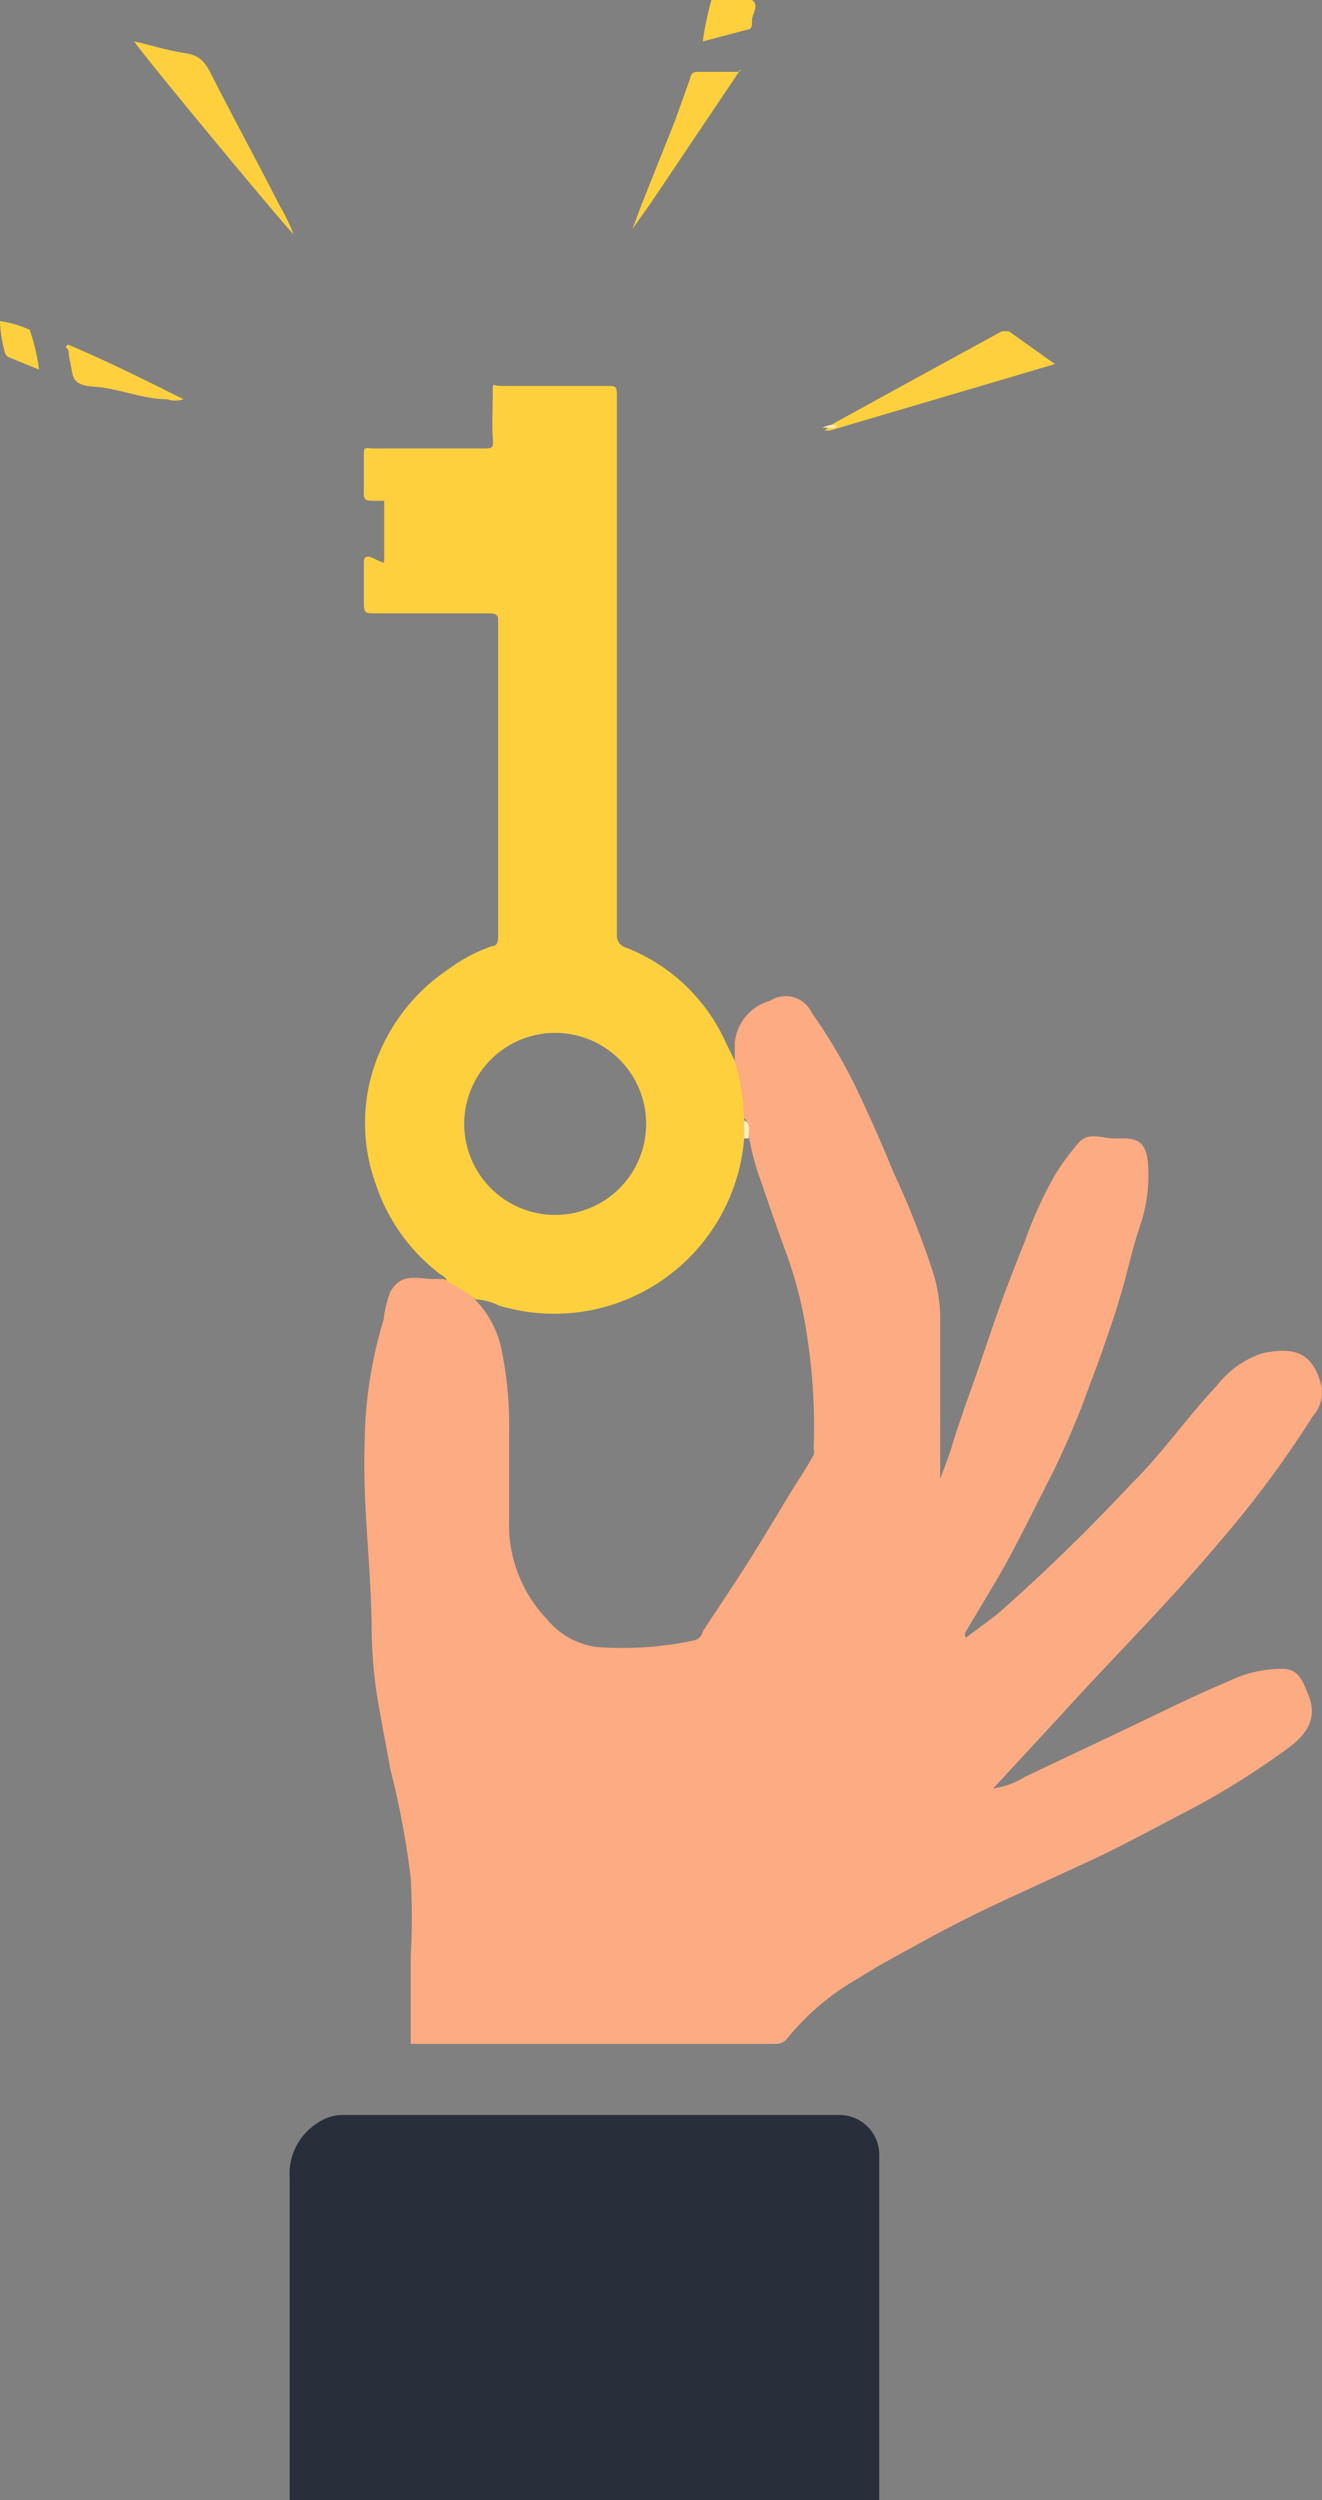 <svg id="Layer_1" data-name="Layer 1" xmlns="http://www.w3.org/2000/svg" viewBox="0 0 16.93 32"><rect x="0" y="0" width="16.93" height="32" fill="#808080" stroke="none"/><defs><style>.cls-1{fill:#282e3a;}.cls-2{fill:#fdab83;}.cls-3{fill:#fed03d;}.cls-4{fill:#fdefbe;}</style></defs><title>lock</title><path class="cls-1" d="M3.71,32c0-1.37,0-2.75,0-4.12a.77.77,0,0,1,.36-.71.57.57,0,0,1,.3-.1h6.37a.51.51,0,0,1,.52.52c0,1.24,0,2.49,0,3.73,0,.23,0,.46,0,.69Z"/><path class="cls-2" d="M9.41,13.58l0-.24a.62.62,0,0,1,.45-.53.37.37,0,0,1,.54.16A6.73,6.73,0,0,1,11,14c.15.32.29.63.44,1a11.47,11.47,0,0,1,.51,1.29,2,2,0,0,1,.09.56c0,.44,0,.87,0,1.31,0,.22,0,.43,0,.65,0,0,0,.08,0,.12.05-.14.11-.28.15-.42s.16-.49.25-.74.2-.58.3-.87.25-.68.38-1a5.19,5.19,0,0,1,.39-.86,3.08,3.08,0,0,1,.3-.41c.13-.15.3-.06.45-.06h.13c.21,0,.29.09.31.31a2,2,0,0,1-.1.81c-.1.29-.16.59-.25.89s-.15.47-.23.7-.16.43-.24.65-.28.69-.44,1-.43.87-.67,1.28l-.4.67a.07.07,0,0,0,0,.08l.39-.29A24.11,24.11,0,0,0,14.48,19c.4-.39.72-.86,1.1-1.26a1.21,1.21,0,0,1,.59-.42c.42-.09.66,0,.76.45a.49.49,0,0,1-.12.36,13.64,13.64,0,0,1-1.23,1.65c-.64.76-1.35,1.46-2,2.18l-.86.93,0,0s0,0,0,0v0a1.05,1.05,0,0,0,.41-.15l1.33-.63c.42-.2.84-.41,1.27-.59a1.56,1.56,0,0,1,.7-.16c.2,0,.26.17.32.32.13.3,0,.52-.29.72a10.14,10.14,0,0,1-1.39.85c-.38.2-.75.4-1.14.58l-1,.46c-.39.18-.77.37-1.15.58s-.52.28-.77.44a3.21,3.21,0,0,0-.92.77.18.18,0,0,1-.16.08H5.26a.16.16,0,0,1,0,0c0-.37,0-.75,0-1.12a8.93,8.93,0,0,0,0-1A10.7,10.7,0,0,0,5,22.65c-.06-.34-.13-.68-.18-1a6.33,6.33,0,0,1-.06-.74c0-.82-.12-1.63-.09-2.45a5.57,5.57,0,0,1,.24-1.56A1.62,1.62,0,0,1,5,16.53c.12-.19.23-.19.51-.16l.17,0h0s0,0,0,0a2.21,2.21,0,0,1,.37.23,1.29,1.29,0,0,1,.37.66,4.82,4.82,0,0,1,.1,1.07c0,.37,0,.75,0,1.12A1.75,1.75,0,0,0,7,20.72a1,1,0,0,0,.64.36A4.41,4.41,0,0,0,8.87,21,.15.15,0,0,0,9,20.88l.41-.62c.21-.32.41-.65.62-1s.27-.42.39-.64a.16.16,0,0,0,0-.08,7.46,7.46,0,0,0-.08-1.41,5.3,5.3,0,0,0-.26-1.06c-.11-.3-.22-.61-.32-.91a3.3,3.3,0,0,1-.17-.62c0-.08,0-.17-.06-.23A2.39,2.39,0,0,0,9.41,13.58Z"/><path class="cls-3" d="M9.41,13.58a2.39,2.39,0,0,1,.12.76v.23a2.44,2.44,0,0,1-3.14,2.14.76.76,0,0,0-.3-.08,2.21,2.21,0,0,0-.37-.23h0c0-.06-.08-.08-.12-.12a2.4,2.4,0,0,1-.79-1.13,2.3,2.3,0,0,1-.06-1.36,2.42,2.42,0,0,1,1-1.39,2.06,2.06,0,0,1,.55-.29c.08,0,.08-.08.08-.15q0-1,0-1.91c0-.69,0-1.38,0-2.07,0-.1,0-.13-.13-.13H4.79c-.1,0-.13,0-.13-.13s0-.35,0-.52.18,0,.26,0V6.41H4.85c-.22,0-.19,0-.19-.21s0-.24,0-.36,0-.11.11-.1H6.16c.16,0,.16,0,.15-.15s0-.36,0-.54,0-.11.1-.11H7.79c.08,0,.11,0,.11.11,0,.78,0,1.55,0,2.33q0,.64,0,1.28,0,1.65,0,3.3a.16.16,0,0,0,.12.17,2.33,2.33,0,0,1,1.23,1.12Zm-2.3-.36a1.16,1.16,0,1,0,0,2.33,1.16,1.16,0,1,0,0-2.33Z"/><path class="cls-3" d="M10.64,5.44l.69-.38,1.5-.82s.05,0,.09,0l.59.42-2.88.85h-.07l0,0Z"/><path class="cls-3" d="M1.72.53c.22.05.44.12.65.15s.27.14.35.3c.28.55.58,1.1.86,1.65A2.49,2.49,0,0,1,3.76,3C3.61,2.85,1.76.62,1.72.53Z"/><path class="cls-3" d="M9.47.91l-.33.49L8.34,2.59l-.24.34h0l.1-.27.45-1.13L8.84,1A.08.08,0,0,1,8.92.92h.55Z"/><path class="cls-3" d="M.87,4.41c.5.21,1,.46,1.48.7a.32.32,0,0,1-.21,0c-.31,0-.62-.14-.93-.16S.94,4.81.9,4.64s0-.14-.06-.2Z"/><path class="cls-3" d="M9,.53A4.28,4.28,0,0,1,9.11,0a5,5,0,0,1,.52,0h0c.1.07,0,.18,0,.26s0,.11-.06.12Z"/><path class="cls-3" d="M.5,4.73.13,4.58A.1.1,0,0,1,.06,4.5,1.67,1.67,0,0,1,0,4.11a1.45,1.45,0,0,1,.38.11s0,0,0,0A2.61,2.61,0,0,1,.5,4.73Z"/><path class="cls-4" d="M9.47.91H9.13s0,0,.08,0h.24S9.52.88,9.47.91Z"/><path class="cls-4" d="M10.64,5.44l0,0,0,0h.07c0,.08-.13,0-.2.05A.29.29,0,0,1,10.64,5.44Z"/><path class="cls-4" d="M9.59,14.57H9.53v-.23C9.63,14.39,9.58,14.49,9.59,14.57Z"/></svg>